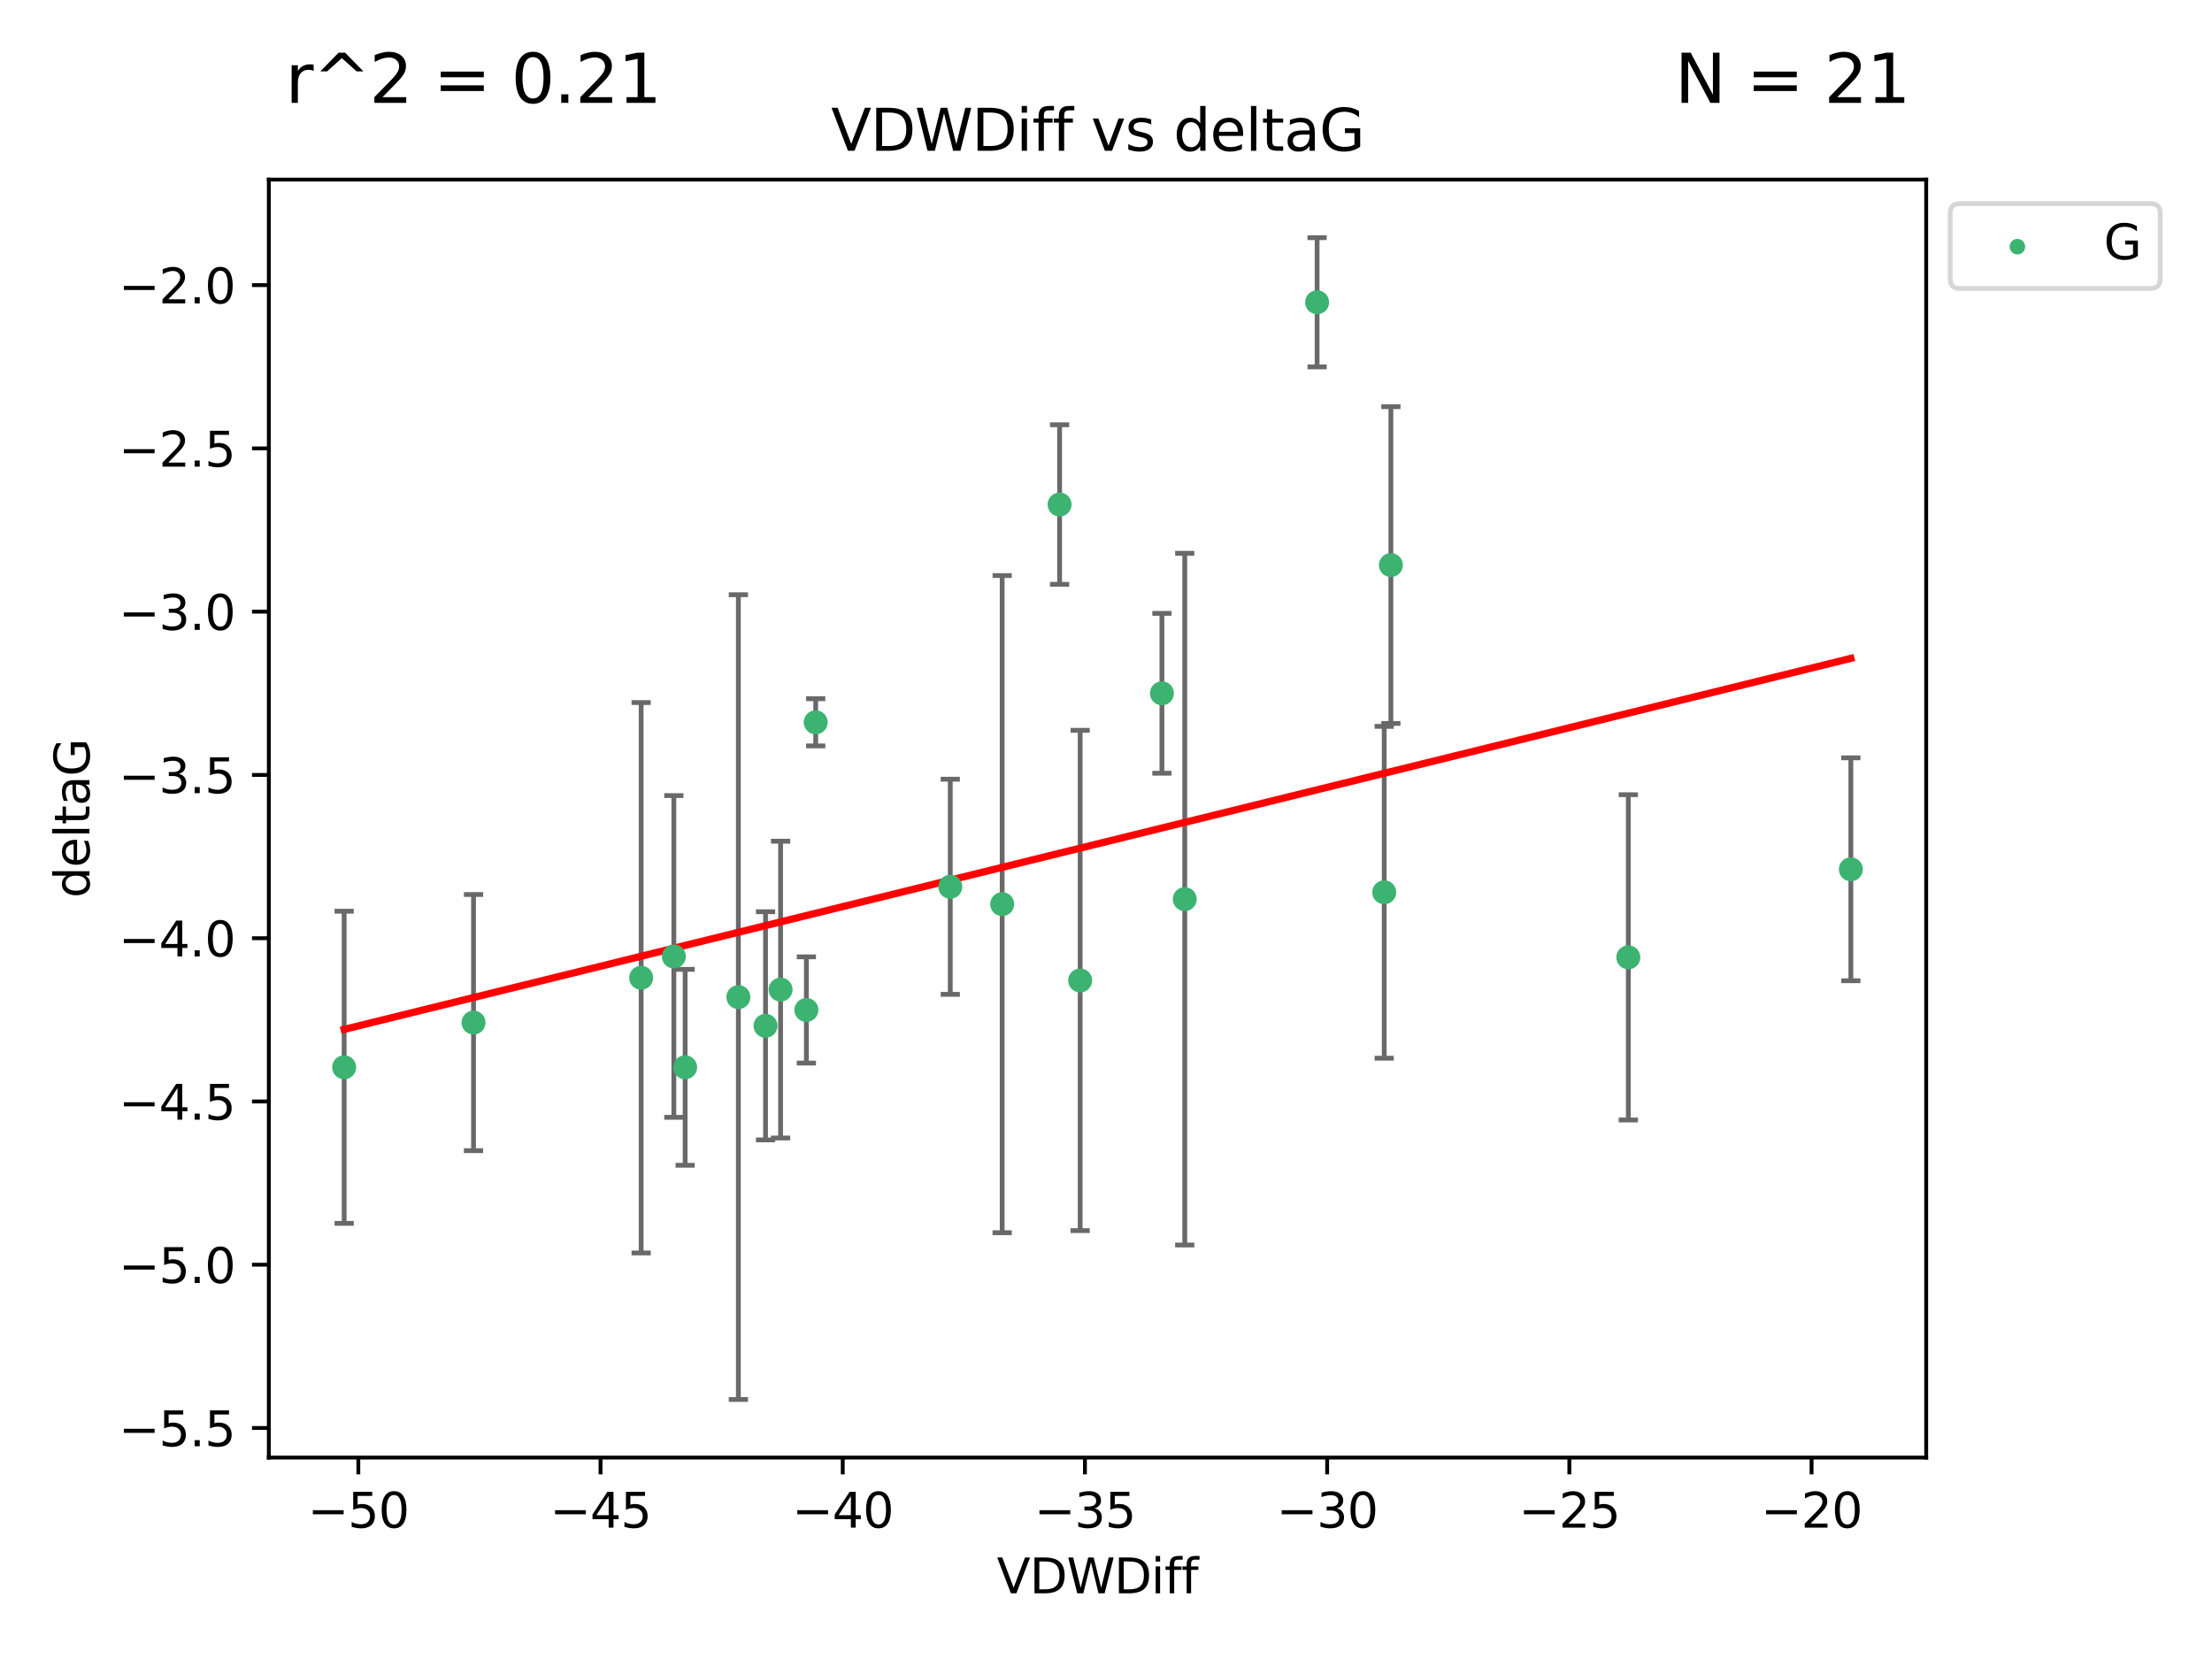 <?xml version="1.0" encoding="utf-8" standalone="no"?>
<!DOCTYPE svg PUBLIC "-//W3C//DTD SVG 1.1//EN"
  "http://www.w3.org/Graphics/SVG/1.1/DTD/svg11.dtd">
<svg xmlns:xlink="http://www.w3.org/1999/xlink" width="460.8pt" height="345.6pt" viewBox="0 0 460.8 345.6" xmlns="http://www.w3.org/2000/svg" version="1.1">
 <defs>
  <style type="text/css">*{stroke-linejoin: round; stroke-linecap: butt}</style>
 </defs>
 <g id="figure_1">
  <g id="patch_1">
   <path d="M 0 345.6 
L 460.8 345.6 
L 460.8 0 
L 0 0 
z
" style="fill: #ffffff"/>
  </g>
  <g id="axes_1">
   <g id="patch_2">
    <path d="M 56 303.64 
L 401.26 303.64 
L 401.26 37.411 
L 56 37.411 
z
" style="fill: #ffffff"/>
   </g>
   <g id="PathCollection_1">
    <defs>
     <path id="m9fa71539bb" d="M 0 1.118 
C 0.297 1.118 0.581 1 0.791 0.791 
C 1 0.581 1.118 0.297 1.118 0 
C 1.118 -0.297 1 -0.581 0.791 -0.791 
C 0.581 -1 0.297 -1.118 0 -1.118 
C -0.297 -1.118 -0.581 -1 -0.791 -0.791 
C -1 -0.581 -1.118 -0.297 -1.118 0 
C -1.118 0.297 -1 0.581 -0.791 0.791 
C -0.581 1 -0.297 1.118 0 1.118 
z
" style="stroke: #3cb371"/>
    </defs>
    <g clip-path="url(#p1ee6a6e077)">
     <use xlink:href="#m9fa71539bb" x="71.694" y="222.335" style="fill: #3cb371; stroke: #3cb371"/>
     <use xlink:href="#m9fa71539bb" x="98.644" y="213.02" style="fill: #3cb371; stroke: #3cb371"/>
     <use xlink:href="#m9fa71539bb" x="153.815" y="207.713" style="fill: #3cb371; stroke: #3cb371"/>
     <use xlink:href="#m9fa71539bb" x="162.611" y="206.153" style="fill: #3cb371; stroke: #3cb371"/>
     <use xlink:href="#m9fa71539bb" x="140.377" y="199.246" style="fill: #3cb371; stroke: #3cb371"/>
     <use xlink:href="#m9fa71539bb" x="167.981" y="210.393" style="fill: #3cb371; stroke: #3cb371"/>
     <use xlink:href="#m9fa71539bb" x="159.475" y="213.695" style="fill: #3cb371; stroke: #3cb371"/>
     <use xlink:href="#m9fa71539bb" x="142.724" y="222.338" style="fill: #3cb371; stroke: #3cb371"/>
     <use xlink:href="#m9fa71539bb" x="242.048" y="144.43" style="fill: #3cb371; stroke: #3cb371"/>
     <use xlink:href="#m9fa71539bb" x="225.018" y="204.25" style="fill: #3cb371; stroke: #3cb371"/>
     <use xlink:href="#m9fa71539bb" x="133.564" y="203.688" style="fill: #3cb371; stroke: #3cb371"/>
     <use xlink:href="#m9fa71539bb" x="274.379" y="62.973" style="fill: #3cb371; stroke: #3cb371"/>
     <use xlink:href="#m9fa71539bb" x="220.733" y="105.105" style="fill: #3cb371; stroke: #3cb371"/>
     <use xlink:href="#m9fa71539bb" x="208.772" y="188.349" style="fill: #3cb371; stroke: #3cb371"/>
     <use xlink:href="#m9fa71539bb" x="169.926" y="150.469" style="fill: #3cb371; stroke: #3cb371"/>
     <use xlink:href="#m9fa71539bb" x="246.805" y="187.308" style="fill: #3cb371; stroke: #3cb371"/>
     <use xlink:href="#m9fa71539bb" x="197.957" y="184.731" style="fill: #3cb371; stroke: #3cb371"/>
     <use xlink:href="#m9fa71539bb" x="289.747" y="117.714" style="fill: #3cb371; stroke: #3cb371"/>
     <use xlink:href="#m9fa71539bb" x="288.357" y="185.878" style="fill: #3cb371; stroke: #3cb371"/>
     <use xlink:href="#m9fa71539bb" x="339.209" y="199.43" style="fill: #3cb371; stroke: #3cb371"/>
     <use xlink:href="#m9fa71539bb" x="385.566" y="181.09" style="fill: #3cb371; stroke: #3cb371"/>
    </g>
   </g>
   <g id="matplotlib.axis_1">
    <g id="xtick_1">
     <g id="line2d_1">
      <defs>
       <path id="m0d5e2da0e0" d="M 0 0 
L 0 3.5 
" style="stroke: #000000; stroke-width: 0.8"/>
      </defs>
      <g>
       <use xlink:href="#m0d5e2da0e0" x="74.645" y="303.64" style="stroke: #000000; stroke-width: 0.8"/>
      </g>
     </g>
     <g id="text_1">
      <!-- −50 -->
      <g transform="translate(64.093 318.238)scale(0.1 -0.1)">
       <defs>
        <path id="DejaVuSans-2212" d="M 678 2272 
L 4684 2272 
L 4684 1741 
L 678 1741 
L 678 2272 
z
" transform="scale(0.016)"/>
        <path id="DejaVuSans-35" d="M 691 4666 
L 3169 4666 
L 3169 4134 
L 1269 4134 
L 1269 2991 
Q 1406 3038 1543 3061 
Q 1681 3084 1819 3084 
Q 2600 3084 3056 2656 
Q 3513 2228 3513 1497 
Q 3513 744 3044 326 
Q 2575 -91 1722 -91 
Q 1428 -91 1123 -41 
Q 819 9 494 109 
L 494 744 
Q 775 591 1075 516 
Q 1375 441 1709 441 
Q 2250 441 2565 725 
Q 2881 1009 2881 1497 
Q 2881 1984 2565 2268 
Q 2250 2553 1709 2553 
Q 1456 2553 1204 2497 
Q 953 2441 691 2322 
L 691 4666 
z
" transform="scale(0.016)"/>
        <path id="DejaVuSans-30" d="M 2034 4250 
Q 1547 4250 1301 3770 
Q 1056 3291 1056 2328 
Q 1056 1369 1301 889 
Q 1547 409 2034 409 
Q 2525 409 2770 889 
Q 3016 1369 3016 2328 
Q 3016 3291 2770 3770 
Q 2525 4250 2034 4250 
z
M 2034 4750 
Q 2819 4750 3233 4129 
Q 3647 3509 3647 2328 
Q 3647 1150 3233 529 
Q 2819 -91 2034 -91 
Q 1250 -91 836 529 
Q 422 1150 422 2328 
Q 422 3509 836 4129 
Q 1250 4750 2034 4750 
z
" transform="scale(0.016)"/>
       </defs>
       <use xlink:href="#DejaVuSans-2212"/>
       <use xlink:href="#DejaVuSans-35" x="83.789"/>
       <use xlink:href="#DejaVuSans-30" x="147.412"/>
      </g>
     </g>
    </g>
    <g id="xtick_2">
     <g id="line2d_2">
      <g>
       <use xlink:href="#m0d5e2da0e0" x="125.101" y="303.64" style="stroke: #000000; stroke-width: 0.8"/>
      </g>
     </g>
     <g id="text_2">
      <!-- −45 -->
      <g transform="translate(114.549 318.238)scale(0.1 -0.1)">
       <defs>
        <path id="DejaVuSans-34" d="M 2419 4116 
L 825 1625 
L 2419 1625 
L 2419 4116 
z
M 2253 4666 
L 3047 4666 
L 3047 1625 
L 3713 1625 
L 3713 1100 
L 3047 1100 
L 3047 0 
L 2419 0 
L 2419 1100 
L 313 1100 
L 313 1709 
L 2253 4666 
z
" transform="scale(0.016)"/>
       </defs>
       <use xlink:href="#DejaVuSans-2212"/>
       <use xlink:href="#DejaVuSans-34" x="83.789"/>
       <use xlink:href="#DejaVuSans-35" x="147.412"/>
      </g>
     </g>
    </g>
    <g id="xtick_3">
     <g id="line2d_3">
      <g>
       <use xlink:href="#m0d5e2da0e0" x="175.557" y="303.64" style="stroke: #000000; stroke-width: 0.8"/>
      </g>
     </g>
     <g id="text_3">
      <!-- −40 -->
      <g transform="translate(165.005 318.238)scale(0.1 -0.1)">
       <use xlink:href="#DejaVuSans-2212"/>
       <use xlink:href="#DejaVuSans-34" x="83.789"/>
       <use xlink:href="#DejaVuSans-30" x="147.412"/>
      </g>
     </g>
    </g>
    <g id="xtick_4">
     <g id="line2d_4">
      <g>
       <use xlink:href="#m0d5e2da0e0" x="226.013" y="303.64" style="stroke: #000000; stroke-width: 0.8"/>
      </g>
     </g>
     <g id="text_4">
      <!-- −35 -->
      <g transform="translate(215.461 318.238)scale(0.1 -0.1)">
       <defs>
        <path id="DejaVuSans-33" d="M 2597 2516 
Q 3050 2419 3304 2112 
Q 3559 1806 3559 1356 
Q 3559 666 3084 287 
Q 2609 -91 1734 -91 
Q 1441 -91 1130 -33 
Q 819 25 488 141 
L 488 750 
Q 750 597 1062 519 
Q 1375 441 1716 441 
Q 2309 441 2620 675 
Q 2931 909 2931 1356 
Q 2931 1769 2642 2001 
Q 2353 2234 1838 2234 
L 1294 2234 
L 1294 2753 
L 1863 2753 
Q 2328 2753 2575 2939 
Q 2822 3125 2822 3475 
Q 2822 3834 2567 4026 
Q 2313 4219 1838 4219 
Q 1578 4219 1281 4162 
Q 984 4106 628 3988 
L 628 4550 
Q 988 4650 1302 4700 
Q 1616 4750 1894 4750 
Q 2613 4750 3031 4423 
Q 3450 4097 3450 3541 
Q 3450 3153 3228 2886 
Q 3006 2619 2597 2516 
z
" transform="scale(0.016)"/>
       </defs>
       <use xlink:href="#DejaVuSans-2212"/>
       <use xlink:href="#DejaVuSans-33" x="83.789"/>
       <use xlink:href="#DejaVuSans-35" x="147.412"/>
      </g>
     </g>
    </g>
    <g id="xtick_5">
     <g id="line2d_5">
      <g>
       <use xlink:href="#m0d5e2da0e0" x="276.469" y="303.64" style="stroke: #000000; stroke-width: 0.8"/>
      </g>
     </g>
     <g id="text_5">
      <!-- −30 -->
      <g transform="translate(265.917 318.238)scale(0.1 -0.1)">
       <use xlink:href="#DejaVuSans-2212"/>
       <use xlink:href="#DejaVuSans-33" x="83.789"/>
       <use xlink:href="#DejaVuSans-30" x="147.412"/>
      </g>
     </g>
    </g>
    <g id="xtick_6">
     <g id="line2d_6">
      <g>
       <use xlink:href="#m0d5e2da0e0" x="326.925" y="303.64" style="stroke: #000000; stroke-width: 0.8"/>
      </g>
     </g>
     <g id="text_6">
      <!-- −25 -->
      <g transform="translate(316.373 318.238)scale(0.1 -0.1)">
       <defs>
        <path id="DejaVuSans-32" d="M 1228 531 
L 3431 531 
L 3431 0 
L 469 0 
L 469 531 
Q 828 903 1448 1529 
Q 2069 2156 2228 2338 
Q 2531 2678 2651 2914 
Q 2772 3150 2772 3378 
Q 2772 3750 2511 3984 
Q 2250 4219 1831 4219 
Q 1534 4219 1204 4116 
Q 875 4013 500 3803 
L 500 4441 
Q 881 4594 1212 4672 
Q 1544 4750 1819 4750 
Q 2544 4750 2975 4387 
Q 3406 4025 3406 3419 
Q 3406 3131 3298 2873 
Q 3191 2616 2906 2266 
Q 2828 2175 2409 1742 
Q 1991 1309 1228 531 
z
" transform="scale(0.016)"/>
       </defs>
       <use xlink:href="#DejaVuSans-2212"/>
       <use xlink:href="#DejaVuSans-32" x="83.789"/>
       <use xlink:href="#DejaVuSans-35" x="147.412"/>
      </g>
     </g>
    </g>
    <g id="xtick_7">
     <g id="line2d_7">
      <g>
       <use xlink:href="#m0d5e2da0e0" x="377.381" y="303.64" style="stroke: #000000; stroke-width: 0.8"/>
      </g>
     </g>
     <g id="text_7">
      <!-- −20 -->
      <g transform="translate(366.829 318.238)scale(0.1 -0.1)">
       <use xlink:href="#DejaVuSans-2212"/>
       <use xlink:href="#DejaVuSans-32" x="83.789"/>
       <use xlink:href="#DejaVuSans-30" x="147.412"/>
      </g>
     </g>
    </g>
    <g id="text_8">
     <!-- VDWDiff -->
     <g transform="translate(207.657 331.917)scale(0.1 -0.1)">
      <defs>
       <path id="DejaVuSans-56" d="M 1831 0 
L 50 4666 
L 709 4666 
L 2188 738 
L 3669 4666 
L 4325 4666 
L 2547 0 
L 1831 0 
z
" transform="scale(0.016)"/>
       <path id="DejaVuSans-44" d="M 1259 4147 
L 1259 519 
L 2022 519 
Q 2988 519 3436 956 
Q 3884 1394 3884 2338 
Q 3884 3275 3436 3711 
Q 2988 4147 2022 4147 
L 1259 4147 
z
M 628 4666 
L 1925 4666 
Q 3281 4666 3915 4102 
Q 4550 3538 4550 2338 
Q 4550 1131 3912 565 
Q 3275 0 1925 0 
L 628 0 
L 628 4666 
z
" transform="scale(0.016)"/>
       <path id="DejaVuSans-57" d="M 213 4666 
L 850 4666 
L 1831 722 
L 2809 4666 
L 3519 4666 
L 4500 722 
L 5478 4666 
L 6119 4666 
L 4947 0 
L 4153 0 
L 3169 4050 
L 2175 0 
L 1381 0 
L 213 4666 
z
" transform="scale(0.016)"/>
       <path id="DejaVuSans-69" d="M 603 3500 
L 1178 3500 
L 1178 0 
L 603 0 
L 603 3500 
z
M 603 4863 
L 1178 4863 
L 1178 4134 
L 603 4134 
L 603 4863 
z
" transform="scale(0.016)"/>
       <path id="DejaVuSans-66" d="M 2375 4863 
L 2375 4384 
L 1825 4384 
Q 1516 4384 1395 4259 
Q 1275 4134 1275 3809 
L 1275 3500 
L 2222 3500 
L 2222 3053 
L 1275 3053 
L 1275 0 
L 697 0 
L 697 3053 
L 147 3053 
L 147 3500 
L 697 3500 
L 697 3744 
Q 697 4328 969 4595 
Q 1241 4863 1831 4863 
L 2375 4863 
z
" transform="scale(0.016)"/>
      </defs>
      <use xlink:href="#DejaVuSans-56"/>
      <use xlink:href="#DejaVuSans-44" x="68.408"/>
      <use xlink:href="#DejaVuSans-57" x="145.41"/>
      <use xlink:href="#DejaVuSans-44" x="244.287"/>
      <use xlink:href="#DejaVuSans-69" x="321.289"/>
      <use xlink:href="#DejaVuSans-66" x="349.072"/>
      <use xlink:href="#DejaVuSans-66" x="384.277"/>
     </g>
    </g>
   </g>
   <g id="matplotlib.axis_2">
    <g id="ytick_1">
     <g id="line2d_8">
      <defs>
       <path id="m3913f5fc3f" d="M 0 0 
L -3.5 0 
" style="stroke: #000000; stroke-width: 0.8"/>
      </defs>
      <g>
       <use xlink:href="#m3913f5fc3f" x="56" y="297.478" style="stroke: #000000; stroke-width: 0.8"/>
      </g>
     </g>
     <g id="text_9">
      <!-- −5.5 -->
      <g transform="translate(24.717 301.277)scale(0.1 -0.1)">
       <defs>
        <path id="DejaVuSans-2e" d="M 684 794 
L 1344 794 
L 1344 0 
L 684 0 
L 684 794 
z
" transform="scale(0.016)"/>
       </defs>
       <use xlink:href="#DejaVuSans-2212"/>
       <use xlink:href="#DejaVuSans-35" x="83.789"/>
       <use xlink:href="#DejaVuSans-2e" x="147.412"/>
       <use xlink:href="#DejaVuSans-35" x="179.199"/>
      </g>
     </g>
    </g>
    <g id="ytick_2">
     <g id="line2d_9">
      <g>
       <use xlink:href="#m3913f5fc3f" x="56" y="263.466" style="stroke: #000000; stroke-width: 0.8"/>
      </g>
     </g>
     <g id="text_10">
      <!-- −5.0 -->
      <g transform="translate(24.717 267.265)scale(0.1 -0.1)">
       <use xlink:href="#DejaVuSans-2212"/>
       <use xlink:href="#DejaVuSans-35" x="83.789"/>
       <use xlink:href="#DejaVuSans-2e" x="147.412"/>
       <use xlink:href="#DejaVuSans-30" x="179.199"/>
      </g>
     </g>
    </g>
    <g id="ytick_3">
     <g id="line2d_10">
      <g>
       <use xlink:href="#m3913f5fc3f" x="56" y="229.454" style="stroke: #000000; stroke-width: 0.8"/>
      </g>
     </g>
     <g id="text_11">
      <!-- −4.5 -->
      <g transform="translate(24.717 233.254)scale(0.1 -0.1)">
       <use xlink:href="#DejaVuSans-2212"/>
       <use xlink:href="#DejaVuSans-34" x="83.789"/>
       <use xlink:href="#DejaVuSans-2e" x="147.412"/>
       <use xlink:href="#DejaVuSans-35" x="179.199"/>
      </g>
     </g>
    </g>
    <g id="ytick_4">
     <g id="line2d_11">
      <g>
       <use xlink:href="#m3913f5fc3f" x="56" y="195.443" style="stroke: #000000; stroke-width: 0.8"/>
      </g>
     </g>
     <g id="text_12">
      <!-- −4.0 -->
      <g transform="translate(24.717 199.242)scale(0.1 -0.1)">
       <use xlink:href="#DejaVuSans-2212"/>
       <use xlink:href="#DejaVuSans-34" x="83.789"/>
       <use xlink:href="#DejaVuSans-2e" x="147.412"/>
       <use xlink:href="#DejaVuSans-30" x="179.199"/>
      </g>
     </g>
    </g>
    <g id="ytick_5">
     <g id="line2d_12">
      <g>
       <use xlink:href="#m3913f5fc3f" x="56" y="161.431" style="stroke: #000000; stroke-width: 0.8"/>
      </g>
     </g>
     <g id="text_13">
      <!-- −3.5 -->
      <g transform="translate(24.717 165.23)scale(0.1 -0.1)">
       <use xlink:href="#DejaVuSans-2212"/>
       <use xlink:href="#DejaVuSans-33" x="83.789"/>
       <use xlink:href="#DejaVuSans-2e" x="147.412"/>
       <use xlink:href="#DejaVuSans-35" x="179.199"/>
      </g>
     </g>
    </g>
    <g id="ytick_6">
     <g id="line2d_13">
      <g>
       <use xlink:href="#m3913f5fc3f" x="56" y="127.419" style="stroke: #000000; stroke-width: 0.8"/>
      </g>
     </g>
     <g id="text_14">
      <!-- −3.0 -->
      <g transform="translate(24.717 131.218)scale(0.1 -0.1)">
       <use xlink:href="#DejaVuSans-2212"/>
       <use xlink:href="#DejaVuSans-33" x="83.789"/>
       <use xlink:href="#DejaVuSans-2e" x="147.412"/>
       <use xlink:href="#DejaVuSans-30" x="179.199"/>
      </g>
     </g>
    </g>
    <g id="ytick_7">
     <g id="line2d_14">
      <g>
       <use xlink:href="#m3913f5fc3f" x="56" y="93.407" style="stroke: #000000; stroke-width: 0.8"/>
      </g>
     </g>
     <g id="text_15">
      <!-- −2.5 -->
      <g transform="translate(24.717 97.207)scale(0.1 -0.1)">
       <use xlink:href="#DejaVuSans-2212"/>
       <use xlink:href="#DejaVuSans-32" x="83.789"/>
       <use xlink:href="#DejaVuSans-2e" x="147.412"/>
       <use xlink:href="#DejaVuSans-35" x="179.199"/>
      </g>
     </g>
    </g>
    <g id="ytick_8">
     <g id="line2d_15">
      <g>
       <use xlink:href="#m3913f5fc3f" x="56" y="59.396" style="stroke: #000000; stroke-width: 0.8"/>
      </g>
     </g>
     <g id="text_16">
      <!-- −2.0 -->
      <g transform="translate(24.717 63.195)scale(0.1 -0.1)">
       <use xlink:href="#DejaVuSans-2212"/>
       <use xlink:href="#DejaVuSans-32" x="83.789"/>
       <use xlink:href="#DejaVuSans-2e" x="147.412"/>
       <use xlink:href="#DejaVuSans-30" x="179.199"/>
      </g>
     </g>
    </g>
    <g id="text_17">
     <!-- deltaG -->
     <g transform="translate(18.637 187.064)rotate(-90)scale(0.1 -0.1)">
      <defs>
       <path id="DejaVuSans-64" d="M 2906 2969 
L 2906 4863 
L 3481 4863 
L 3481 0 
L 2906 0 
L 2906 525 
Q 2725 213 2448 61 
Q 2172 -91 1784 -91 
Q 1150 -91 751 415 
Q 353 922 353 1747 
Q 353 2572 751 3078 
Q 1150 3584 1784 3584 
Q 2172 3584 2448 3432 
Q 2725 3281 2906 2969 
z
M 947 1747 
Q 947 1113 1208 752 
Q 1469 391 1925 391 
Q 2381 391 2643 752 
Q 2906 1113 2906 1747 
Q 2906 2381 2643 2742 
Q 2381 3103 1925 3103 
Q 1469 3103 1208 2742 
Q 947 2381 947 1747 
z
" transform="scale(0.016)"/>
       <path id="DejaVuSans-65" d="M 3597 1894 
L 3597 1613 
L 953 1613 
Q 991 1019 1311 708 
Q 1631 397 2203 397 
Q 2534 397 2845 478 
Q 3156 559 3463 722 
L 3463 178 
Q 3153 47 2828 -22 
Q 2503 -91 2169 -91 
Q 1331 -91 842 396 
Q 353 884 353 1716 
Q 353 2575 817 3079 
Q 1281 3584 2069 3584 
Q 2775 3584 3186 3129 
Q 3597 2675 3597 1894 
z
M 3022 2063 
Q 3016 2534 2758 2815 
Q 2500 3097 2075 3097 
Q 1594 3097 1305 2825 
Q 1016 2553 972 2059 
L 3022 2063 
z
" transform="scale(0.016)"/>
       <path id="DejaVuSans-6c" d="M 603 4863 
L 1178 4863 
L 1178 0 
L 603 0 
L 603 4863 
z
" transform="scale(0.016)"/>
       <path id="DejaVuSans-74" d="M 1172 4494 
L 1172 3500 
L 2356 3500 
L 2356 3053 
L 1172 3053 
L 1172 1153 
Q 1172 725 1289 603 
Q 1406 481 1766 481 
L 2356 481 
L 2356 0 
L 1766 0 
Q 1100 0 847 248 
Q 594 497 594 1153 
L 594 3053 
L 172 3053 
L 172 3500 
L 594 3500 
L 594 4494 
L 1172 4494 
z
" transform="scale(0.016)"/>
       <path id="DejaVuSans-61" d="M 2194 1759 
Q 1497 1759 1228 1600 
Q 959 1441 959 1056 
Q 959 750 1161 570 
Q 1363 391 1709 391 
Q 2188 391 2477 730 
Q 2766 1069 2766 1631 
L 2766 1759 
L 2194 1759 
z
M 3341 1997 
L 3341 0 
L 2766 0 
L 2766 531 
Q 2569 213 2275 61 
Q 1981 -91 1556 -91 
Q 1019 -91 701 211 
Q 384 513 384 1019 
Q 384 1609 779 1909 
Q 1175 2209 1959 2209 
L 2766 2209 
L 2766 2266 
Q 2766 2663 2505 2880 
Q 2244 3097 1772 3097 
Q 1472 3097 1187 3025 
Q 903 2953 641 2809 
L 641 3341 
Q 956 3463 1253 3523 
Q 1550 3584 1831 3584 
Q 2591 3584 2966 3190 
Q 3341 2797 3341 1997 
z
" transform="scale(0.016)"/>
       <path id="DejaVuSans-47" d="M 3809 666 
L 3809 1919 
L 2778 1919 
L 2778 2438 
L 4434 2438 
L 4434 434 
Q 4069 175 3628 42 
Q 3188 -91 2688 -91 
Q 1594 -91 976 548 
Q 359 1188 359 2328 
Q 359 3472 976 4111 
Q 1594 4750 2688 4750 
Q 3144 4750 3555 4637 
Q 3966 4525 4313 4306 
L 4313 3634 
Q 3963 3931 3569 4081 
Q 3175 4231 2741 4231 
Q 1884 4231 1454 3753 
Q 1025 3275 1025 2328 
Q 1025 1384 1454 906 
Q 1884 428 2741 428 
Q 3075 428 3337 486 
Q 3600 544 3809 666 
z
" transform="scale(0.016)"/>
      </defs>
      <use xlink:href="#DejaVuSans-64"/>
      <use xlink:href="#DejaVuSans-65" x="63.477"/>
      <use xlink:href="#DejaVuSans-6c" x="125"/>
      <use xlink:href="#DejaVuSans-74" x="152.783"/>
      <use xlink:href="#DejaVuSans-61" x="191.992"/>
      <use xlink:href="#DejaVuSans-47" x="253.271"/>
     </g>
    </g>
   </g>
   <g id="LineCollection_1">
    <path d="M 71.694 254.843 
L 71.694 189.826 
" clip-path="url(#p1ee6a6e077)" style="fill: none; stroke: #696969"/>
    <path d="M 98.644 239.702 
L 98.644 186.339 
" clip-path="url(#p1ee6a6e077)" style="fill: none; stroke: #696969"/>
    <path d="M 153.815 291.539 
L 153.815 123.887 
" clip-path="url(#p1ee6a6e077)" style="fill: none; stroke: #696969"/>
    <path d="M 162.611 237.069 
L 162.611 175.237 
" clip-path="url(#p1ee6a6e077)" style="fill: none; stroke: #696969"/>
    <path d="M 140.377 232.761 
L 140.377 165.73 
" clip-path="url(#p1ee6a6e077)" style="fill: none; stroke: #696969"/>
    <path d="M 167.981 221.456 
L 167.981 199.33 
" clip-path="url(#p1ee6a6e077)" style="fill: none; stroke: #696969"/>
    <path d="M 159.475 237.463 
L 159.475 189.927 
" clip-path="url(#p1ee6a6e077)" style="fill: none; stroke: #696969"/>
    <path d="M 142.724 242.741 
L 142.724 201.935 
" clip-path="url(#p1ee6a6e077)" style="fill: none; stroke: #696969"/>
    <path d="M 242.048 161.08 
L 242.048 127.779 
" clip-path="url(#p1ee6a6e077)" style="fill: none; stroke: #696969"/>
    <path d="M 225.018 256.362 
L 225.018 152.137 
" clip-path="url(#p1ee6a6e077)" style="fill: none; stroke: #696969"/>
    <path d="M 133.564 261.016 
L 133.564 146.36 
" clip-path="url(#p1ee6a6e077)" style="fill: none; stroke: #696969"/>
    <path d="M 274.379 76.433 
L 274.379 49.513 
" clip-path="url(#p1ee6a6e077)" style="fill: none; stroke: #696969"/>
    <path d="M 220.733 121.724 
L 220.733 88.485 
" clip-path="url(#p1ee6a6e077)" style="fill: none; stroke: #696969"/>
    <path d="M 208.772 256.794 
L 208.772 119.904 
" clip-path="url(#p1ee6a6e077)" style="fill: none; stroke: #696969"/>
    <path d="M 169.926 155.385 
L 169.926 145.553 
" clip-path="url(#p1ee6a6e077)" style="fill: none; stroke: #696969"/>
    <path d="M 246.805 259.355 
L 246.805 115.262 
" clip-path="url(#p1ee6a6e077)" style="fill: none; stroke: #696969"/>
    <path d="M 197.957 207.137 
L 197.957 162.325 
" clip-path="url(#p1ee6a6e077)" style="fill: none; stroke: #696969"/>
    <path d="M 289.747 150.707 
L 289.747 84.722 
" clip-path="url(#p1ee6a6e077)" style="fill: none; stroke: #696969"/>
    <path d="M 288.357 220.44 
L 288.357 151.316 
" clip-path="url(#p1ee6a6e077)" style="fill: none; stroke: #696969"/>
    <path d="M 339.209 233.313 
L 339.209 165.547 
" clip-path="url(#p1ee6a6e077)" style="fill: none; stroke: #696969"/>
    <path d="M 385.566 204.306 
L 385.566 157.873 
" clip-path="url(#p1ee6a6e077)" style="fill: none; stroke: #696969"/>
   </g>
   <g id="line2d_16">
    <defs>
     <path id="mee693798bf" d="M 2 0 
L -2 -0 
" style="stroke: #696969"/>
    </defs>
    <g clip-path="url(#p1ee6a6e077)">
     <use xlink:href="#mee693798bf" x="71.694" y="254.843" style="fill: #696969; stroke: #696969"/>
     <use xlink:href="#mee693798bf" x="98.644" y="239.702" style="fill: #696969; stroke: #696969"/>
     <use xlink:href="#mee693798bf" x="153.815" y="291.539" style="fill: #696969; stroke: #696969"/>
     <use xlink:href="#mee693798bf" x="162.611" y="237.069" style="fill: #696969; stroke: #696969"/>
     <use xlink:href="#mee693798bf" x="140.377" y="232.761" style="fill: #696969; stroke: #696969"/>
     <use xlink:href="#mee693798bf" x="167.981" y="221.456" style="fill: #696969; stroke: #696969"/>
     <use xlink:href="#mee693798bf" x="159.475" y="237.463" style="fill: #696969; stroke: #696969"/>
     <use xlink:href="#mee693798bf" x="142.724" y="242.741" style="fill: #696969; stroke: #696969"/>
     <use xlink:href="#mee693798bf" x="242.048" y="161.08" style="fill: #696969; stroke: #696969"/>
     <use xlink:href="#mee693798bf" x="225.018" y="256.362" style="fill: #696969; stroke: #696969"/>
     <use xlink:href="#mee693798bf" x="133.564" y="261.016" style="fill: #696969; stroke: #696969"/>
     <use xlink:href="#mee693798bf" x="274.379" y="76.433" style="fill: #696969; stroke: #696969"/>
     <use xlink:href="#mee693798bf" x="220.733" y="121.724" style="fill: #696969; stroke: #696969"/>
     <use xlink:href="#mee693798bf" x="208.772" y="256.794" style="fill: #696969; stroke: #696969"/>
     <use xlink:href="#mee693798bf" x="169.926" y="155.385" style="fill: #696969; stroke: #696969"/>
     <use xlink:href="#mee693798bf" x="246.805" y="259.355" style="fill: #696969; stroke: #696969"/>
     <use xlink:href="#mee693798bf" x="197.957" y="207.137" style="fill: #696969; stroke: #696969"/>
     <use xlink:href="#mee693798bf" x="289.747" y="150.707" style="fill: #696969; stroke: #696969"/>
     <use xlink:href="#mee693798bf" x="288.357" y="220.44" style="fill: #696969; stroke: #696969"/>
     <use xlink:href="#mee693798bf" x="339.209" y="233.313" style="fill: #696969; stroke: #696969"/>
     <use xlink:href="#mee693798bf" x="385.566" y="204.306" style="fill: #696969; stroke: #696969"/>
    </g>
   </g>
   <g id="line2d_17">
    <g clip-path="url(#p1ee6a6e077)">
     <use xlink:href="#mee693798bf" x="71.694" y="189.826" style="fill: #696969; stroke: #696969"/>
     <use xlink:href="#mee693798bf" x="98.644" y="186.339" style="fill: #696969; stroke: #696969"/>
     <use xlink:href="#mee693798bf" x="153.815" y="123.887" style="fill: #696969; stroke: #696969"/>
     <use xlink:href="#mee693798bf" x="162.611" y="175.237" style="fill: #696969; stroke: #696969"/>
     <use xlink:href="#mee693798bf" x="140.377" y="165.73" style="fill: #696969; stroke: #696969"/>
     <use xlink:href="#mee693798bf" x="167.981" y="199.33" style="fill: #696969; stroke: #696969"/>
     <use xlink:href="#mee693798bf" x="159.475" y="189.927" style="fill: #696969; stroke: #696969"/>
     <use xlink:href="#mee693798bf" x="142.724" y="201.935" style="fill: #696969; stroke: #696969"/>
     <use xlink:href="#mee693798bf" x="242.048" y="127.779" style="fill: #696969; stroke: #696969"/>
     <use xlink:href="#mee693798bf" x="225.018" y="152.137" style="fill: #696969; stroke: #696969"/>
     <use xlink:href="#mee693798bf" x="133.564" y="146.36" style="fill: #696969; stroke: #696969"/>
     <use xlink:href="#mee693798bf" x="274.379" y="49.513" style="fill: #696969; stroke: #696969"/>
     <use xlink:href="#mee693798bf" x="220.733" y="88.485" style="fill: #696969; stroke: #696969"/>
     <use xlink:href="#mee693798bf" x="208.772" y="119.904" style="fill: #696969; stroke: #696969"/>
     <use xlink:href="#mee693798bf" x="169.926" y="145.553" style="fill: #696969; stroke: #696969"/>
     <use xlink:href="#mee693798bf" x="246.805" y="115.262" style="fill: #696969; stroke: #696969"/>
     <use xlink:href="#mee693798bf" x="197.957" y="162.325" style="fill: #696969; stroke: #696969"/>
     <use xlink:href="#mee693798bf" x="289.747" y="84.722" style="fill: #696969; stroke: #696969"/>
     <use xlink:href="#mee693798bf" x="288.357" y="151.316" style="fill: #696969; stroke: #696969"/>
     <use xlink:href="#mee693798bf" x="339.209" y="165.547" style="fill: #696969; stroke: #696969"/>
     <use xlink:href="#mee693798bf" x="385.566" y="157.873" style="fill: #696969; stroke: #696969"/>
    </g>
   </g>
   <g id="line2d_18">
    <path d="M 71.694 214.438 
L 98.644 207.801 
L 153.815 194.216 
L 162.611 192.05 
L 140.377 197.525 
L 167.981 190.728 
L 159.475 192.822 
L 142.724 196.947 
L 242.048 172.489 
L 225.018 176.683 
L 133.564 199.203 
L 274.379 164.528 
L 220.733 177.738 
L 208.772 180.683 
L 169.926 190.249 
L 246.805 171.318 
L 197.957 183.346 
L 289.747 160.744 
L 288.357 161.086 
L 339.209 148.564 
L 385.566 137.149 
" clip-path="url(#p1ee6a6e077)" style="fill: none; stroke: #ff0000; stroke-width: 1.5; stroke-linecap: square"/>
   </g>
   <g id="line2d_19">
    <defs>
     <path id="m2de00c8265" d="M 0 2 
C 0.53 2 1.039 1.789 1.414 1.414 
C 1.789 1.039 2 0.53 2 0 
C 2 -0.53 1.789 -1.039 1.414 -1.414 
C 1.039 -1.789 0.53 -2 0 -2 
C -0.53 -2 -1.039 -1.789 -1.414 -1.414 
C -1.789 -1.039 -2 -0.53 -2 0 
C -2 0.53 -1.789 1.039 -1.414 1.414 
C -1.039 1.789 -0.53 2 0 2 
z
" style="stroke: #3cb371"/>
    </defs>
    <g clip-path="url(#p1ee6a6e077)">
     <use xlink:href="#m2de00c8265" x="71.694" y="222.335" style="fill: #3cb371; stroke: #3cb371"/>
     <use xlink:href="#m2de00c8265" x="98.644" y="213.02" style="fill: #3cb371; stroke: #3cb371"/>
     <use xlink:href="#m2de00c8265" x="153.815" y="207.713" style="fill: #3cb371; stroke: #3cb371"/>
     <use xlink:href="#m2de00c8265" x="162.611" y="206.153" style="fill: #3cb371; stroke: #3cb371"/>
     <use xlink:href="#m2de00c8265" x="140.377" y="199.246" style="fill: #3cb371; stroke: #3cb371"/>
     <use xlink:href="#m2de00c8265" x="167.981" y="210.393" style="fill: #3cb371; stroke: #3cb371"/>
     <use xlink:href="#m2de00c8265" x="159.475" y="213.695" style="fill: #3cb371; stroke: #3cb371"/>
     <use xlink:href="#m2de00c8265" x="142.724" y="222.338" style="fill: #3cb371; stroke: #3cb371"/>
     <use xlink:href="#m2de00c8265" x="242.048" y="144.43" style="fill: #3cb371; stroke: #3cb371"/>
     <use xlink:href="#m2de00c8265" x="225.018" y="204.25" style="fill: #3cb371; stroke: #3cb371"/>
     <use xlink:href="#m2de00c8265" x="133.564" y="203.688" style="fill: #3cb371; stroke: #3cb371"/>
     <use xlink:href="#m2de00c8265" x="274.379" y="62.973" style="fill: #3cb371; stroke: #3cb371"/>
     <use xlink:href="#m2de00c8265" x="220.733" y="105.105" style="fill: #3cb371; stroke: #3cb371"/>
     <use xlink:href="#m2de00c8265" x="208.772" y="188.349" style="fill: #3cb371; stroke: #3cb371"/>
     <use xlink:href="#m2de00c8265" x="169.926" y="150.469" style="fill: #3cb371; stroke: #3cb371"/>
     <use xlink:href="#m2de00c8265" x="246.805" y="187.308" style="fill: #3cb371; stroke: #3cb371"/>
     <use xlink:href="#m2de00c8265" x="197.957" y="184.731" style="fill: #3cb371; stroke: #3cb371"/>
     <use xlink:href="#m2de00c8265" x="289.747" y="117.714" style="fill: #3cb371; stroke: #3cb371"/>
     <use xlink:href="#m2de00c8265" x="288.357" y="185.878" style="fill: #3cb371; stroke: #3cb371"/>
     <use xlink:href="#m2de00c8265" x="339.209" y="199.43" style="fill: #3cb371; stroke: #3cb371"/>
     <use xlink:href="#m2de00c8265" x="385.566" y="181.09" style="fill: #3cb371; stroke: #3cb371"/>
    </g>
   </g>
   <g id="patch_3">
    <path d="M 56 303.64 
L 56 37.411 
" style="fill: none; stroke: #000000; stroke-width: 0.8; stroke-linejoin: miter; stroke-linecap: square"/>
   </g>
   <g id="patch_4">
    <path d="M 401.26 303.64 
L 401.26 37.411 
" style="fill: none; stroke: #000000; stroke-width: 0.8; stroke-linejoin: miter; stroke-linecap: square"/>
   </g>
   <g id="patch_5">
    <path d="M 56 303.64 
L 401.26 303.64 
" style="fill: none; stroke: #000000; stroke-width: 0.8; stroke-linejoin: miter; stroke-linecap: square"/>
   </g>
   <g id="patch_6">
    <path d="M 56 37.411 
L 401.26 37.411 
" style="fill: none; stroke: #000000; stroke-width: 0.8; stroke-linejoin: miter; stroke-linecap: square"/>
   </g>
   <g id="text_18">
    <!-- N = 21 -->
    <g transform="translate(348.888 21.426)scale(0.14 -0.14)">
     <defs>
      <path id="DejaVuSans-4e" d="M 628 4666 
L 1478 4666 
L 3547 763 
L 3547 4666 
L 4159 4666 
L 4159 0 
L 3309 0 
L 1241 3903 
L 1241 0 
L 628 0 
L 628 4666 
z
" transform="scale(0.016)"/>
      <path id="DejaVuSans-20" transform="scale(0.016)"/>
      <path id="DejaVuSans-3d" d="M 678 2906 
L 4684 2906 
L 4684 2381 
L 678 2381 
L 678 2906 
z
M 678 1631 
L 4684 1631 
L 4684 1100 
L 678 1100 
L 678 1631 
z
" transform="scale(0.016)"/>
      <path id="DejaVuSans-31" d="M 794 531 
L 1825 531 
L 1825 4091 
L 703 3866 
L 703 4441 
L 1819 4666 
L 2450 4666 
L 2450 531 
L 3481 531 
L 3481 0 
L 794 0 
L 794 531 
z
" transform="scale(0.016)"/>
     </defs>
     <use xlink:href="#DejaVuSans-4e"/>
     <use xlink:href="#DejaVuSans-20" x="74.805"/>
     <use xlink:href="#DejaVuSans-3d" x="106.592"/>
     <use xlink:href="#DejaVuSans-20" x="190.381"/>
     <use xlink:href="#DejaVuSans-32" x="222.168"/>
     <use xlink:href="#DejaVuSans-31" x="285.791"/>
    </g>
   </g>
   <g id="text_19">
    <!-- r^2 = 0.21 -->
    <g transform="translate(59.453 21.426)scale(0.14 -0.14)">
     <defs>
      <path id="DejaVuSans-72" d="M 2631 2963 
Q 2534 3019 2420 3045 
Q 2306 3072 2169 3072 
Q 1681 3072 1420 2755 
Q 1159 2438 1159 1844 
L 1159 0 
L 581 0 
L 581 3500 
L 1159 3500 
L 1159 2956 
Q 1341 3275 1631 3429 
Q 1922 3584 2338 3584 
Q 2397 3584 2469 3576 
Q 2541 3569 2628 3553 
L 2631 2963 
z
" transform="scale(0.016)"/>
      <path id="DejaVuSans-5e" d="M 2988 4666 
L 4684 2925 
L 4056 2925 
L 2681 4159 
L 1306 2925 
L 678 2925 
L 2375 4666 
L 2988 4666 
z
" transform="scale(0.016)"/>
     </defs>
     <use xlink:href="#DejaVuSans-72"/>
     <use xlink:href="#DejaVuSans-5e" x="41.113"/>
     <use xlink:href="#DejaVuSans-32" x="124.902"/>
     <use xlink:href="#DejaVuSans-20" x="188.525"/>
     <use xlink:href="#DejaVuSans-3d" x="220.312"/>
     <use xlink:href="#DejaVuSans-20" x="304.102"/>
     <use xlink:href="#DejaVuSans-30" x="335.889"/>
     <use xlink:href="#DejaVuSans-2e" x="399.512"/>
     <use xlink:href="#DejaVuSans-32" x="431.299"/>
     <use xlink:href="#DejaVuSans-31" x="494.922"/>
    </g>
   </g>
   <g id="text_20">
    <!-- VDWDiff vs deltaG -->
    <g transform="translate(173.125 31.411)scale(0.12 -0.12)">
     <defs>
      <path id="DejaVuSans-76" d="M 191 3500 
L 800 3500 
L 1894 563 
L 2988 3500 
L 3597 3500 
L 2284 0 
L 1503 0 
L 191 3500 
z
" transform="scale(0.016)"/>
      <path id="DejaVuSans-73" d="M 2834 3397 
L 2834 2853 
Q 2591 2978 2328 3040 
Q 2066 3103 1784 3103 
Q 1356 3103 1142 2972 
Q 928 2841 928 2578 
Q 928 2378 1081 2264 
Q 1234 2150 1697 2047 
L 1894 2003 
Q 2506 1872 2764 1633 
Q 3022 1394 3022 966 
Q 3022 478 2636 193 
Q 2250 -91 1575 -91 
Q 1294 -91 989 -36 
Q 684 19 347 128 
L 347 722 
Q 666 556 975 473 
Q 1284 391 1588 391 
Q 1994 391 2212 530 
Q 2431 669 2431 922 
Q 2431 1156 2273 1281 
Q 2116 1406 1581 1522 
L 1381 1569 
Q 847 1681 609 1914 
Q 372 2147 372 2553 
Q 372 3047 722 3315 
Q 1072 3584 1716 3584 
Q 2034 3584 2315 3537 
Q 2597 3491 2834 3397 
z
" transform="scale(0.016)"/>
     </defs>
     <use xlink:href="#DejaVuSans-56"/>
     <use xlink:href="#DejaVuSans-44" x="68.408"/>
     <use xlink:href="#DejaVuSans-57" x="145.41"/>
     <use xlink:href="#DejaVuSans-44" x="244.287"/>
     <use xlink:href="#DejaVuSans-69" x="321.289"/>
     <use xlink:href="#DejaVuSans-66" x="349.072"/>
     <use xlink:href="#DejaVuSans-66" x="384.277"/>
     <use xlink:href="#DejaVuSans-20" x="419.482"/>
     <use xlink:href="#DejaVuSans-76" x="451.27"/>
     <use xlink:href="#DejaVuSans-73" x="510.449"/>
     <use xlink:href="#DejaVuSans-20" x="562.549"/>
     <use xlink:href="#DejaVuSans-64" x="594.336"/>
     <use xlink:href="#DejaVuSans-65" x="657.812"/>
     <use xlink:href="#DejaVuSans-6c" x="719.336"/>
     <use xlink:href="#DejaVuSans-74" x="747.119"/>
     <use xlink:href="#DejaVuSans-61" x="786.328"/>
     <use xlink:href="#DejaVuSans-47" x="847.607"/>
    </g>
   </g>
   <g id="legend_1">
    <g id="patch_7">
     <path d="M 408.26 60.089 
L 448.008 60.089 
Q 450.008 60.089 450.008 58.089 
L 450.008 44.411 
Q 450.008 42.411 448.008 42.411 
L 408.26 42.411 
Q 406.26 42.411 406.26 44.411 
L 406.26 58.089 
Q 406.26 60.089 408.26 60.089 
z
" style="fill: #ffffff; opacity: 0.8; stroke: #cccccc; stroke-linejoin: miter"/>
    </g>
    <g id="PathCollection_2">
     <g>
      <use xlink:href="#m9fa71539bb" x="420.26" y="51.385" style="fill: #3cb371; stroke: #3cb371"/>
     </g>
    </g>
    <g id="text_21">
     <!-- G -->
     <g transform="translate(438.26 54.01)scale(0.1 -0.1)">
      <use xlink:href="#DejaVuSans-47"/>
     </g>
    </g>
   </g>
  </g>
 </g>
 <defs>
  <clipPath id="p1ee6a6e077">
   <rect x="56" y="37.411" width="345.26" height="266.229"/>
  </clipPath>
 </defs>
</svg>
